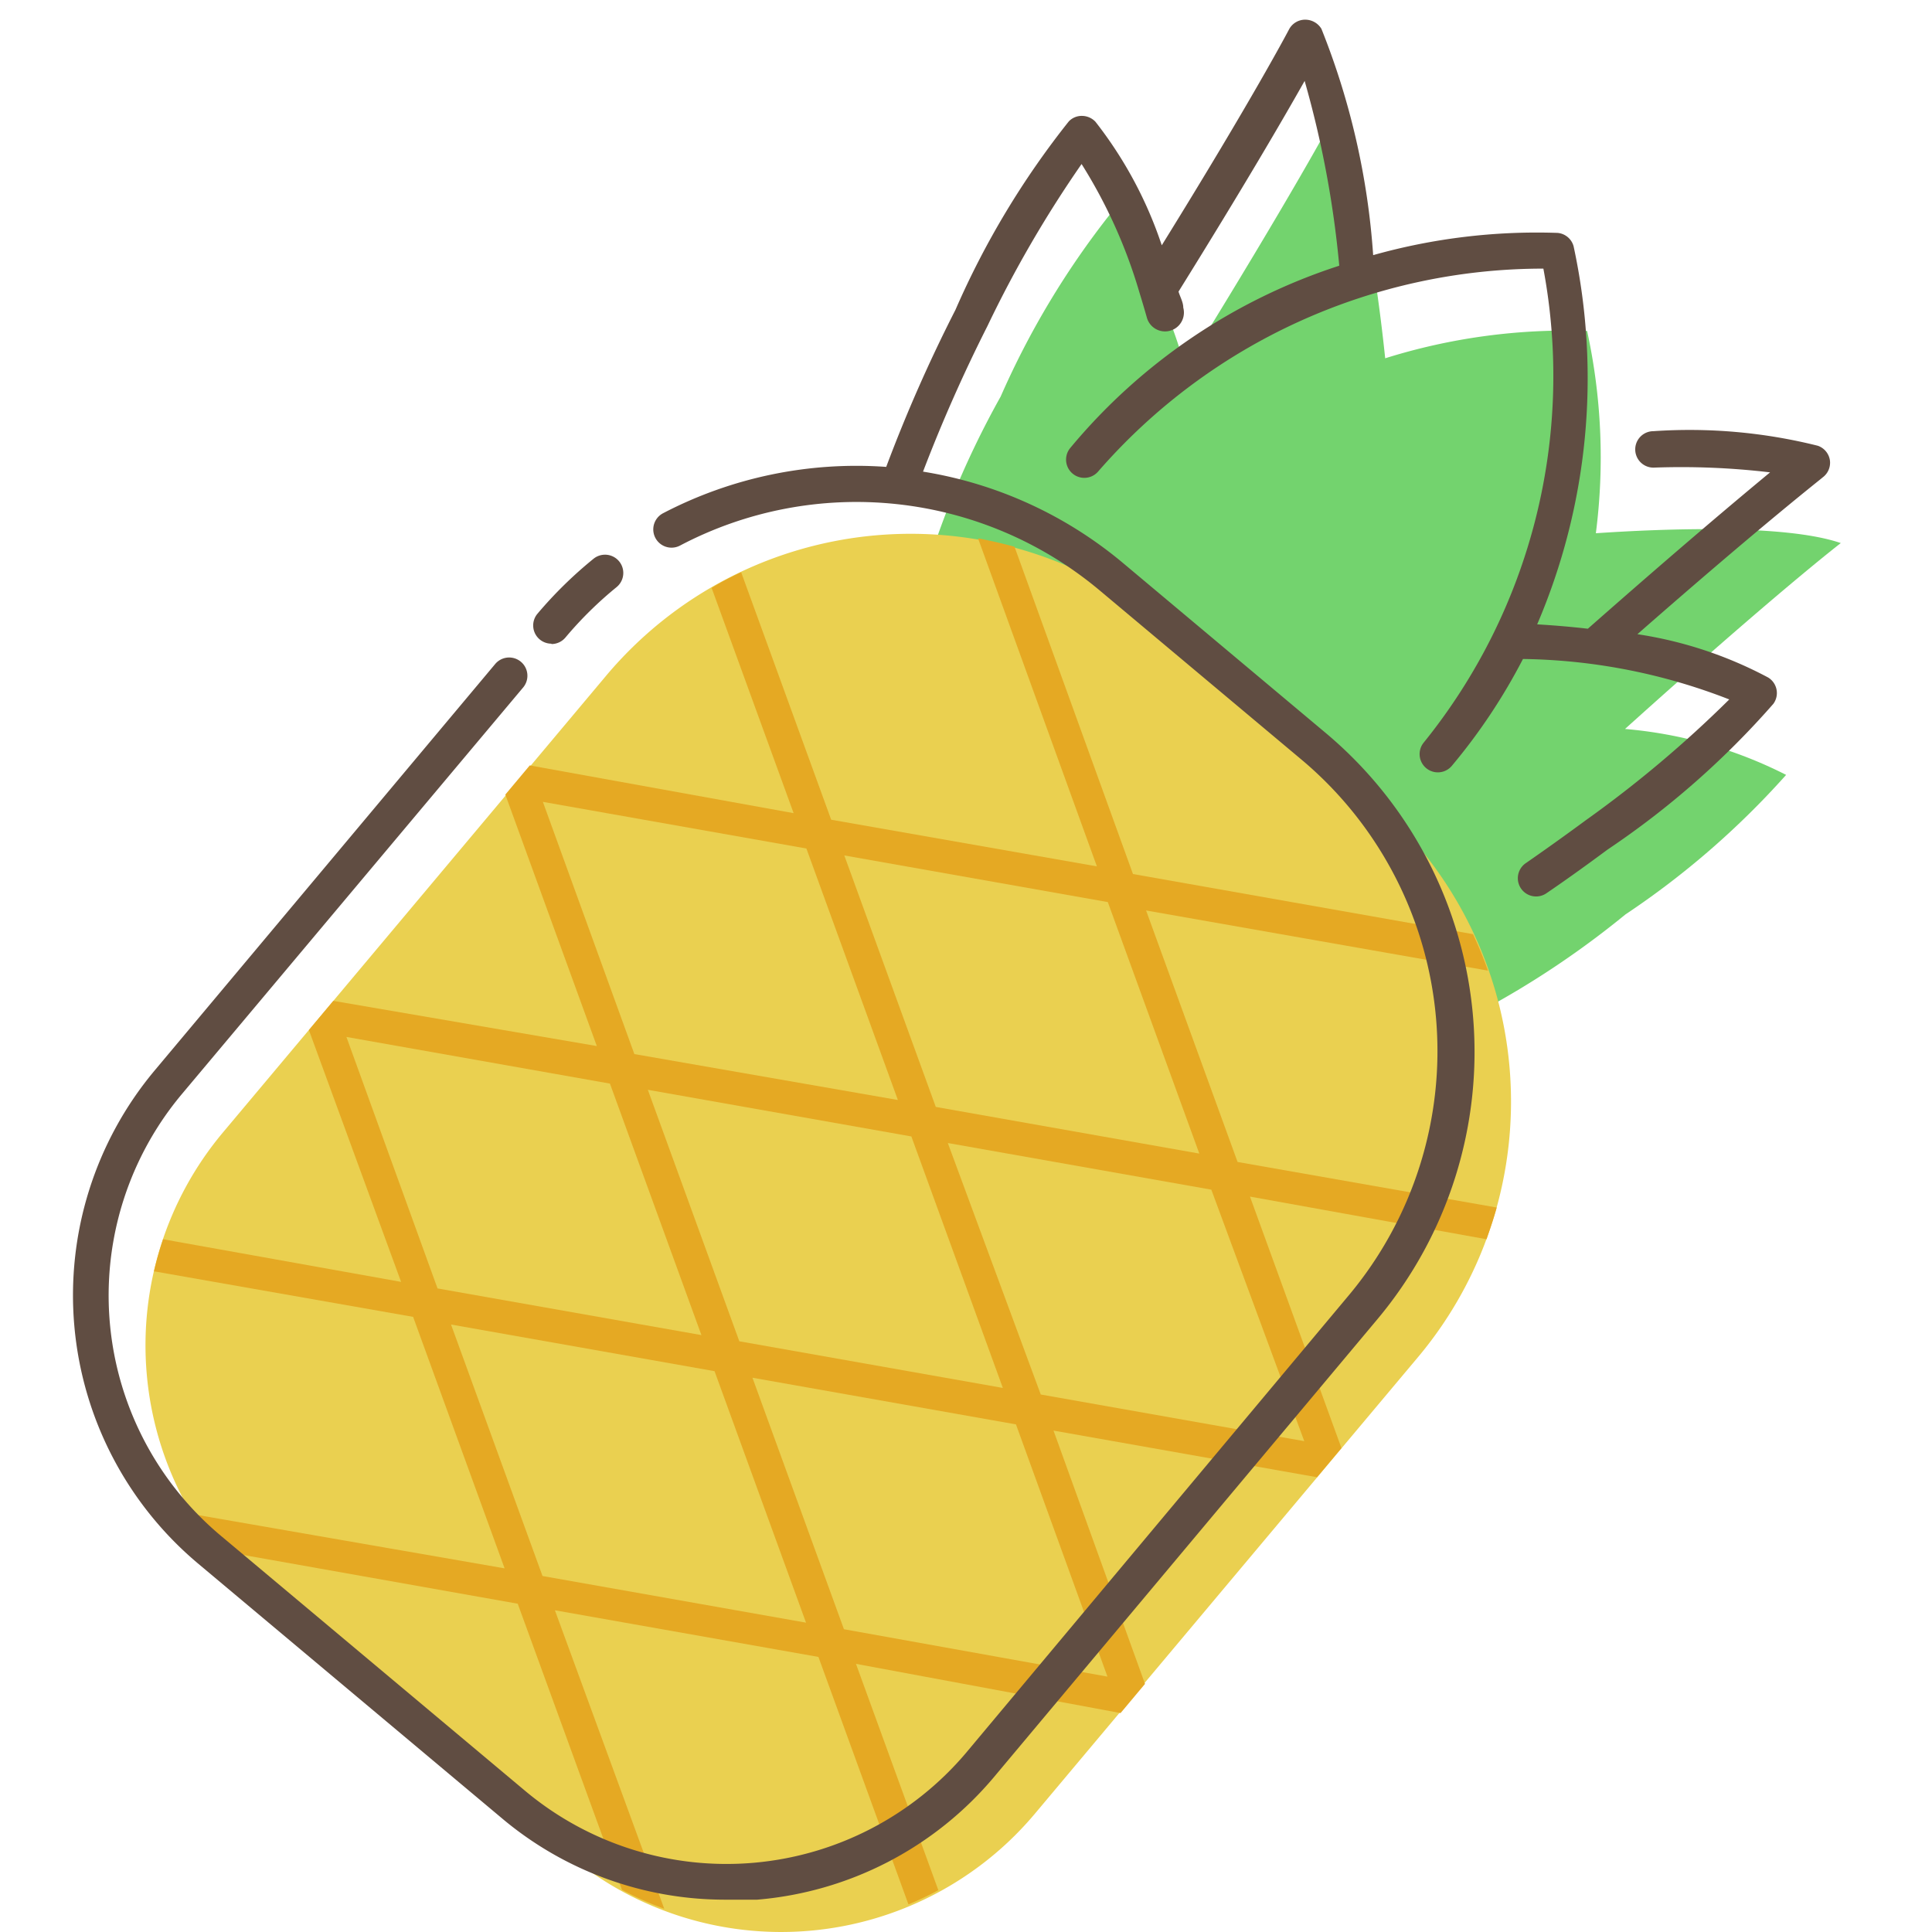 <svg viewBox="0 0 1024 1024" version="1.1" xmlns="http://www.w3.org/2000/svg">
<path d="M975.658 287.842c-29.171-10.045-92.534-7.727-129.819-5.216a315.08 315.08 0 0 0-4.636-107.216 320.49 320.49 0 0 0-107.023 14.489c-3.864-37.091-12.557-100.068-27.625-127.307 0 0-20.477 38.636-78.432 132.33a233.364 233.364 0 0 0-39.796-81.33 444.32 444.32 0 0 0-57.955 96.591 475.422 475.422 0 0 0-45.011 111.466 654.888 654.888 0 0 0 47.909 107.989 106.83 106.83 0 0 0 117.455 92.341 673.82 673.82 0 0 0 108.955 26.466 475.229 475.229 0 0 0 101.807-63.75A444.32 444.32 0 0 0 946.68 410.706 231.819 231.819 0 0 0 861.294 386.365c79.978-72.057 114.364-98.523 114.364-98.523z" fill="#73D36E" p-id="2211"></path><path d="M618 332.119l107.583 90.274a210.762 210.762 0 0 1 26.099 296.786L548.532 961.276a175.603 175.603 0 0 1-247.389 21.636l-161.307-135.344a175.603 175.603 0 0 1-21.636-247.389l203.131-242.115a210.762 210.762 0 0 1 296.67-25.944z" fill="#EAD050" p-id="2212"></path><path d="M558.384 758.241l139.671 24.727 12.943-15.455-48.489-133.296L787.885 656.82c1.932-5.602 3.864-11.205 5.409-16.807l-137.353-24.148-48.489-133.296 181.205 31.875q-3.477-9.852-7.92-19.318l-180.239-31.875L537.713 289.774q-10.045-2.705-19.318-4.443l62.977 173.864-140.83-24.727-47.716-131.171c-5.409 2.511-10.625 5.216-15.648 8.307l43.466 119.387L280.781 405.683l-12.943 15.455 48.489 133.296-139.671-23.955-12.943 15.455L212.587 679.422 86.439 656.82a174.83 174.83 0 0 0-4.83 17l137.353 24.148 48.489 133.296-165.557-28.784a173.864 173.864 0 0 0 13.716 19.318L274.406 850.003l55.25 151.648a173.864 173.864 0 0 0 22.409 10.045l-57.955-158.216 139.671 24.727 47.716 131.171a174.83 174.83 0 0 0 15.841-7.534l-43.659-119.966L593.929 907.957l12.943-15.455z m132.909 5.602l-139.671-24.727-49.262-133.296 139.671 24.727z m-159.762-28.205l-139.671-24.727-48.489-133.296L483.043 602.343z m55.637-257.512l48.489 133.296-139.671-24.727-48.489-133.296zM287.735 425.001l139.671 24.727 48.489 133.296-139.671-24.341zM183.61 549.604l139.671 24.727 48.489 133.296L231.906 682.9z m103.932 285.717l-48.489-133.296 139.671 24.727 48.489 133.296z m159.762 28.205l-48.489-133.296 139.671 24.727L586.975 888.639z" fill="#E5A923" p-id="2213" data-spm-anchor-id="a313x.7781069.1998910419.i2"></path><path d="M969.862 243.796a9.659 9.659 0 0 0-6.375-7.534 279.728 279.728 0 0 0-87.125-7.727 9.659 9.659 0 1 0 0 19.318 400.274 400.274 0 0 1 61.818 2.511c-16.807 13.909-47.909 39.989-96.591 82.875-8.307-0.966-17.193-1.739-26.852-2.318a331.501 331.501 0 0 0 19.318-200.33 9.659 9.659 0 0 0-8.5-7.148 320.296 320.296 0 0 0-97.75 11.784A394.865 394.865 0 0 0 700.373 15.261a10.045 10.045 0 0 0-8.693-4.83 9.659 9.659 0 0 0-8.5 5.216s-18.352 35.159-67.421 114.364a217.523 217.523 0 0 0-35.159-65.489 9.852 9.852 0 0 0-6.955-3.091 9.466 9.466 0 0 0-7.148 2.898 447.024 447.024 0 0 0-60.08 99.875 804.412 804.412 0 0 0-36.705 83.262 221.387 221.387 0 0 0-118.228 24.534 9.659 9.659 0 1 0 8.886 17.193 200.717 200.717 0 0 1 222.739 23.955l107.603 90.216A201.682 201.682 0 0 1 714.862 686.57L512.213 928.821a166.33 166.33 0 0 1-233.751 20.477l-161.307-135.228A166.137 166.137 0 0 1 96.678 579.547l180.626-215.205a9.659 9.659 0 0 0-14.875-12.364L81.803 567.57a185.648 185.648 0 0 0 22.989 260.989l161.307 135.228a183.523 183.523 0 0 0 118.614 43.08h16.614a183.91 183.91 0 0 0 125.762-65.296l203.035-242.444a220.614 220.614 0 0 0-27.239-310.444l-107.603-90.216a219.262 219.262 0 0 0-106.057-48.489 816.389 816.389 0 0 1 34.193-77.273 618.184 618.184 0 0 1 49.841-85.773A270.455 270.455 0 0 1 603.782 154.546c1.352 4.443 2.705 8.886 4.057 13.716a9.659 9.659 0 1 0 19.318-5.216c0-2.898-1.739-5.795-2.511-8.5 34.966-56.216 55.83-92.148 66.841-111.659a535.888 535.888 0 0 1 18.352 97.943 309.092 309.092 0 0 0-142.569 96.591 9.659 9.659 0 1 0 14.875 12.364 312.569 312.569 0 0 1 235.876-107.409 309.092 309.092 0 0 1-63.364 251.137 9.659 9.659 0 1 0 14.875 12.364 309.092 309.092 0 0 0 37.671-56.602 311.603 311.603 0 0 1 109.341 21.443 616.638 616.638 0 0 1-75.921 63.943c-11.784 8.693-22.409 16.227-31.875 22.796a9.659 9.659 0 0 0 10.818 16.034c9.659-6.568 20.477-14.295 32.455-23.182a449.342 449.342 0 0 0 87.898-77.273 9.659 9.659 0 0 0-2.705-13.909 215.398 215.398 0 0 0-69.352-22.989c67.421-59.114 98.137-82.875 98.137-83.068a9.659 9.659 0 0 0 3.864-9.273z" fill="#604D42" p-id="2214"></path><path d="M292.372 341.353a9.659 9.659 0 0 0 7.341-3.477 201.682 201.682 0 0 1 27.046-26.659 9.659 9.659 0 0 0-12.17-15.068 222.16 222.16 0 0 0-29.75 29.171 9.659 9.659 0 0 0 7.341 15.841z" fill="#604D42" p-id="2215"></path></svg>